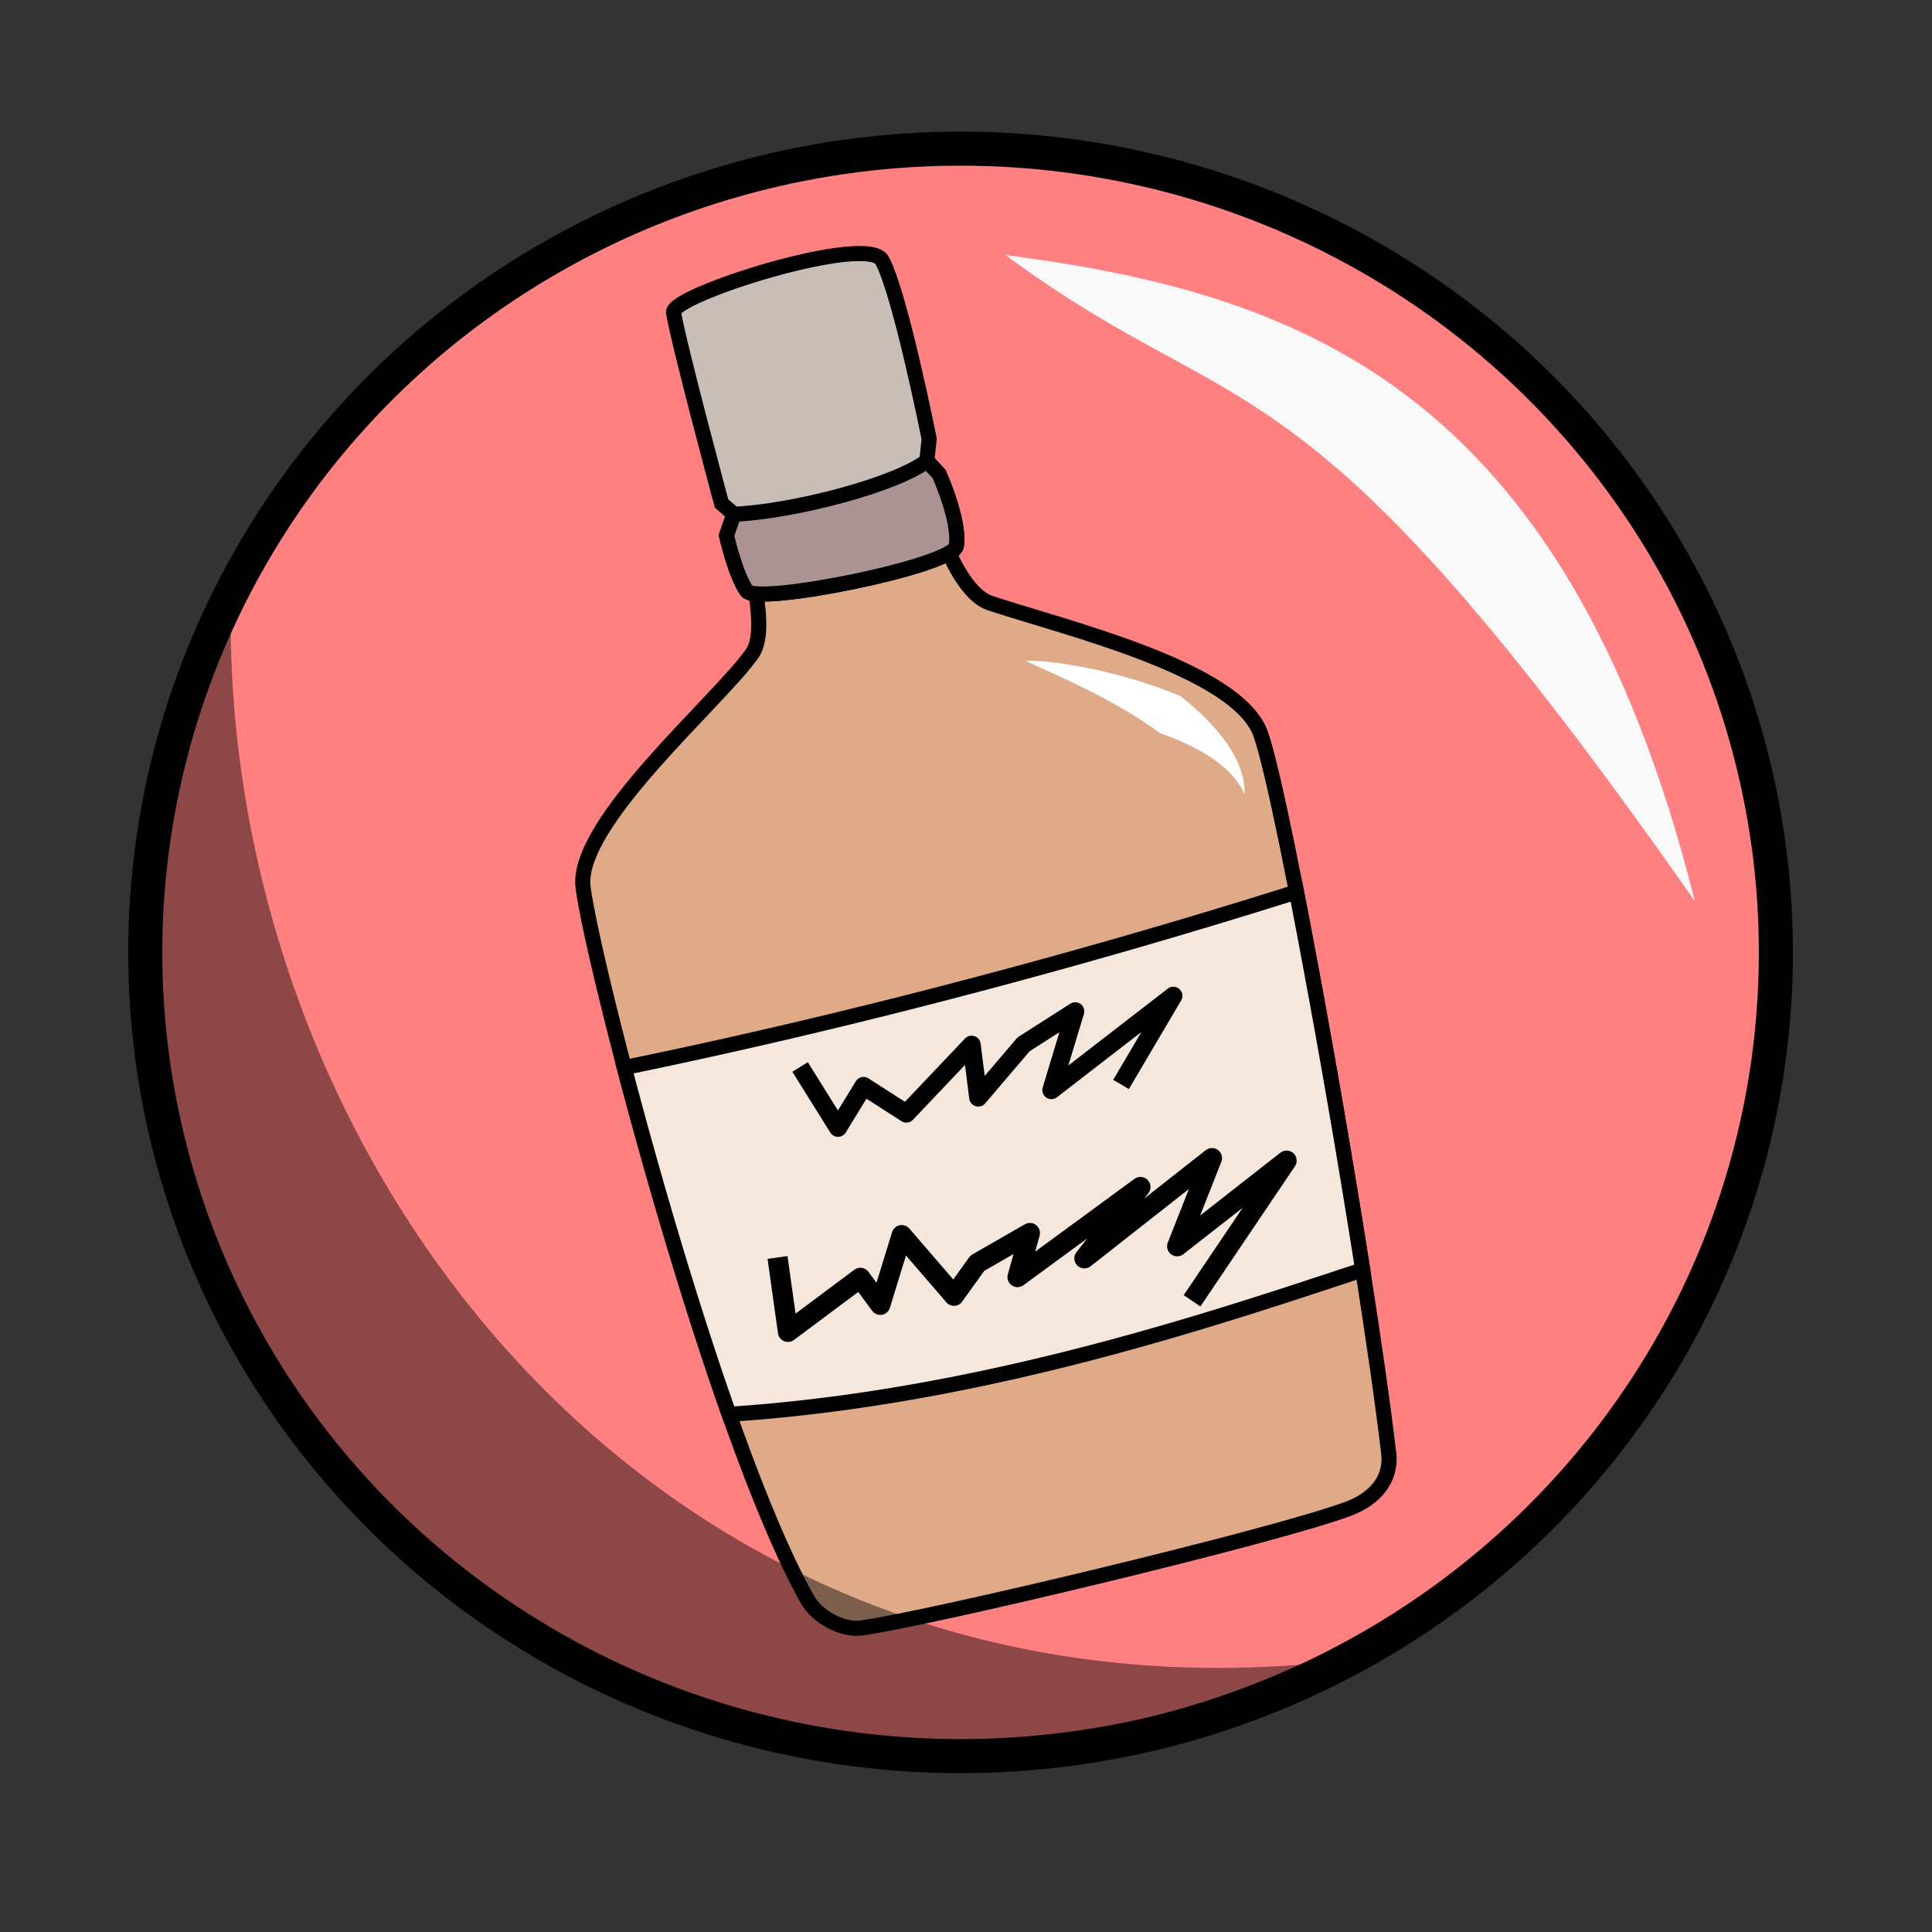 <svg xmlns="http://www.w3.org/2000/svg" viewBox="0 0 64 64">
	<rect x="0" y="0" width="64" height="64" fill="#333333" stroke="none"/>
	<ellipse cx="31.82" cy="31.549" fill="#ff8080" stroke="#000" stroke-linecap="round" stroke-linejoin="round" stroke-width="1.128" rx="27.008" ry="26.625"/>
	<path fill="#f9f9f9" fill-rule="evenodd" d="M33.31 8.447c9.544 1.259 18.527 4.22 22.834 21.406C42.96 11.013 41.262 14.34 33.31 8.447z"/>
	<path fill="#deaa87" fill-rule="evenodd" stroke="#000" stroke-width=".5" d="M28.533 53.928c2.24-.306 13.66-3.026 16.129-3.947.85-.318 1.447-.948 1.34-1.85-.778-6.589-3.457-21.623-4.24-23.817-.768-2.157-6.464-3.506-8.965-4.336-1.11-.368-1.843-2.933-1.843-2.933L24.8 18.591s.667 2.271.119 3.056c-1.104 1.58-5.867 5.622-5.604 7.746.318 2.557 4.34 18.094 7.435 23.6.316.562 1.145 1.022 1.783.935z"/>
	<path fill="#c8beb7" fill-rule="evenodd" stroke="#000" stroke-width=".5" d="M24.737 19.574c.35.482 6.84-.822 6.943-1.488.13-.844-.574-2.387-.574-2.387l-.403-.431.077-.73s-.968-4.852-1.562-5.915c-.502-.9-7.003 1.154-6.907 1.731.185 1.101 1.59 6.321 1.59 6.321l.41.361-.245.702s.3 1.323.671 1.836z"/>
	<path fill="#ac9393" fill-rule="evenodd" stroke="#000" stroke-width=".5" d="M24.737 19.574c.35.482 6.84-.822 6.943-1.488.13-.844-.574-2.387-.574-2.387l-.403-.431c-1.01.784-4.389 1.678-6.393 1.768l-.244.702s.3 1.323.671 1.836z"/>
	<path fill="#f5e7dc" fill-rule="evenodd" stroke="#000" stroke-width=".5" d="M45.141 42.063a363.21 363.21 0 0 0-2.193-12.518c-6.431 2.032-14.237 4.172-22.267 5.821.907 3.461 2.163 7.784 3.47 11.485 8.267-.539 15.876-3.092 20.99-4.788z"/>
	<path fill="none" stroke="#000" stroke-linejoin="round" stroke-width=".602" d="M26.504 35.345l1.256 2.013.847-1.382 1.417.911 2.162-2.278.22 1.747 1.502-1.762 1.71-1.092-.789 2.608 4.039-3.122-1.732 2.936"/>
	<path fill="none" stroke="#000" stroke-linejoin="round" stroke-width=".667" d="M25.757 41.656l.345 2.464 2.398-1.79.66.894.71-2.31 1.732 2.01.773-1.078 1.742-1.001-.41 1.459 4.071-2.983-1.856 2.363 4.226-3.32-1.153 2.92 3.625-2.836-3.132 4.643"/>
	<path fill-opacity=".449" fill-rule="evenodd" d="M43.352 55.124C18.555 65.584-2.419 42.116 7.64 20.864c.189 18.2 14.228 36.08 35.712 34.26z"/>
	<path fill="#fff" fill-rule="evenodd" d="M41.227 26.309c.033-1.145-.908-2.29-2.12-3.246-.26-.11-.525-.212-.79-.306-1.682-.595-3.475-.89-4.35-.868.794.37 2.421 1.05 3.82 1.955.219.141.43.287.631.437 1.247.444 2.409 1.087 2.809 2.028z"/>
</svg>
